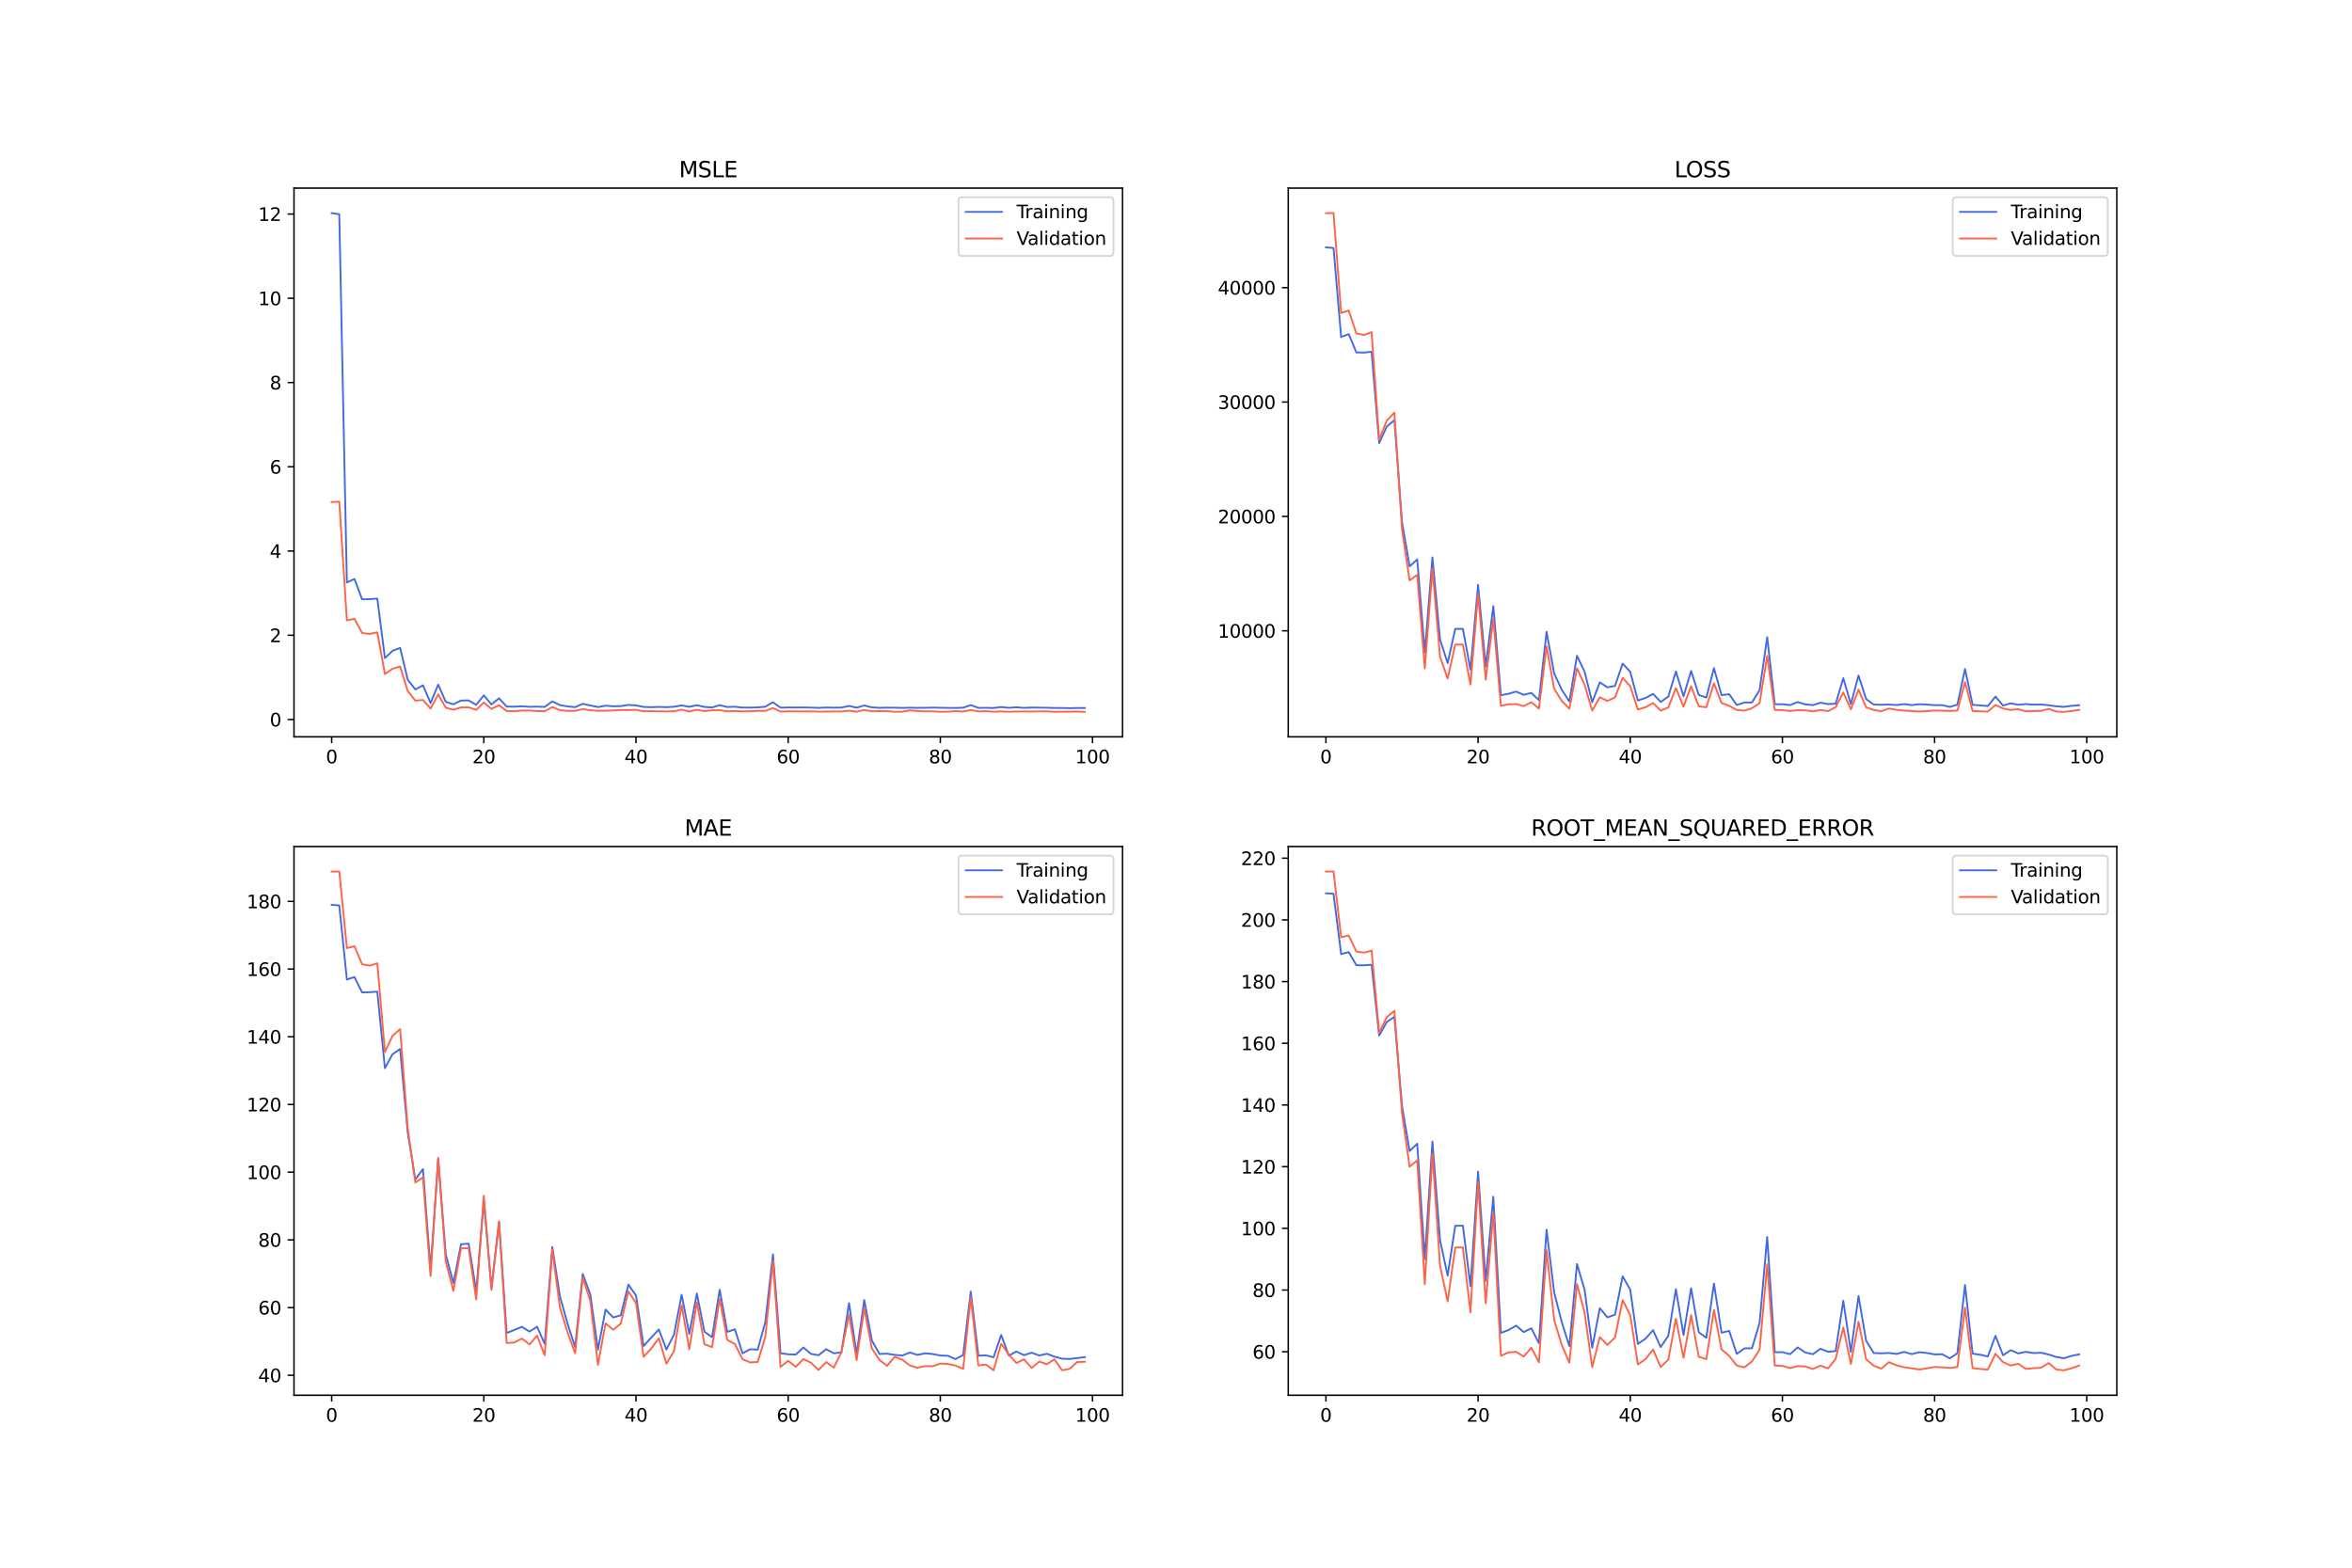 <?xml version="1.0" encoding="utf-8" standalone="no"?>
<!DOCTYPE svg PUBLIC "-//W3C//DTD SVG 1.1//EN"
  "http://www.w3.org/Graphics/SVG/1.1/DTD/svg11.dtd">
<svg xmlns:xlink="http://www.w3.org/1999/xlink" width="1296pt" height="864pt" viewBox="0 0 1296 864" xmlns="http://www.w3.org/2000/svg" version="1.1">
 <defs>
  <style type="text/css">*{stroke-linejoin: round; stroke-linecap: butt}</style>
 </defs>
 <g id="figure_1">
  <g id="patch_1">
   <path d="M 0 864 
L 1296 864 
L 1296 0 
L 0 0 
z
" style="fill: #ffffff"/>
  </g>
  <g id="axes_1">
   <g id="patch_2">
    <path d="M 162 406.08 
L 618.545 406.08 
L 618.545 103.68 
L 162 103.68 
z
" style="fill: #ffffff"/>
   </g>
   <g id="matplotlib.axis_1">
    <g id="xtick_1">
     <g id="line2d_1">
      <defs>
       <path id="ma2148881b1" d="M 0 0 
L 0 3.5 
" style="stroke: #000000; stroke-width: 0.8"/>
      </defs>
      <g>
       <use xlink:href="#ma2148881b1" x="182.752" y="406.08" style="stroke: #000000; stroke-width: 0.8"/>
      </g>
     </g>
     <g id="text_1">
      <!-- 0 -->
      <g transform="translate(179.571 420.678) scale(0.1 -0.1)">
       <defs>
        <path id="DejaVuSans-30" d="M 2034 4250 
Q 1547 4250 1301 3770 
Q 1056 3291 1056 2328 
Q 1056 1369 1301 889 
Q 1547 409 2034 409 
Q 2525 409 2770 889 
Q 3016 1369 3016 2328 
Q 3016 3291 2770 3770 
Q 2525 4250 2034 4250 
z
M 2034 4750 
Q 2819 4750 3233 4129 
Q 3647 3509 3647 2328 
Q 3647 1150 3233 529 
Q 2819 -91 2034 -91 
Q 1250 -91 836 529 
Q 422 1150 422 2328 
Q 422 3509 836 4129 
Q 1250 4750 2034 4750 
z
" transform="scale(0.016)"/>
       </defs>
       <use xlink:href="#DejaVuSans-30"/>
      </g>
     </g>
    </g>
    <g id="xtick_2">
     <g id="line2d_2">
      <g>
       <use xlink:href="#ma2148881b1" x="266.599" y="406.08" style="stroke: #000000; stroke-width: 0.8"/>
      </g>
     </g>
     <g id="text_2">
      <!-- 20 -->
      <g transform="translate(260.236 420.678) scale(0.1 -0.1)">
       <defs>
        <path id="DejaVuSans-32" d="M 1228 531 
L 3431 531 
L 3431 0 
L 469 0 
L 469 531 
Q 828 903 1448 1529 
Q 2069 2156 2228 2338 
Q 2531 2678 2651 2914 
Q 2772 3150 2772 3378 
Q 2772 3750 2511 3984 
Q 2250 4219 1831 4219 
Q 1534 4219 1204 4116 
Q 875 4013 500 3803 
L 500 4441 
Q 881 4594 1212 4672 
Q 1544 4750 1819 4750 
Q 2544 4750 2975 4387 
Q 3406 4025 3406 3419 
Q 3406 3131 3298 2873 
Q 3191 2616 2906 2266 
Q 2828 2175 2409 1742 
Q 1991 1309 1228 531 
z
" transform="scale(0.016)"/>
       </defs>
       <use xlink:href="#DejaVuSans-32"/>
       <use xlink:href="#DejaVuSans-30" x="63.623"/>
      </g>
     </g>
    </g>
    <g id="xtick_3">
     <g id="line2d_3">
      <g>
       <use xlink:href="#ma2148881b1" x="350.446" y="406.08" style="stroke: #000000; stroke-width: 0.8"/>
      </g>
     </g>
     <g id="text_3">
      <!-- 40 -->
      <g transform="translate(344.083 420.678) scale(0.1 -0.1)">
       <defs>
        <path id="DejaVuSans-34" d="M 2419 4116 
L 825 1625 
L 2419 1625 
L 2419 4116 
z
M 2253 4666 
L 3047 4666 
L 3047 1625 
L 3713 1625 
L 3713 1100 
L 3047 1100 
L 3047 0 
L 2419 0 
L 2419 1100 
L 313 1100 
L 313 1709 
L 2253 4666 
z
" transform="scale(0.016)"/>
       </defs>
       <use xlink:href="#DejaVuSans-34"/>
       <use xlink:href="#DejaVuSans-30" x="63.623"/>
      </g>
     </g>
    </g>
    <g id="xtick_4">
     <g id="line2d_4">
      <g>
       <use xlink:href="#ma2148881b1" x="434.292" y="406.08" style="stroke: #000000; stroke-width: 0.8"/>
      </g>
     </g>
     <g id="text_4">
      <!-- 60 -->
      <g transform="translate(427.93 420.678) scale(0.1 -0.1)">
       <defs>
        <path id="DejaVuSans-36" d="M 2113 2584 
Q 1688 2584 1439 2293 
Q 1191 2003 1191 1497 
Q 1191 994 1439 701 
Q 1688 409 2113 409 
Q 2538 409 2786 701 
Q 3034 994 3034 1497 
Q 3034 2003 2786 2293 
Q 2538 2584 2113 2584 
z
M 3366 4563 
L 3366 3988 
Q 3128 4100 2886 4159 
Q 2644 4219 2406 4219 
Q 1781 4219 1451 3797 
Q 1122 3375 1075 2522 
Q 1259 2794 1537 2939 
Q 1816 3084 2150 3084 
Q 2853 3084 3261 2657 
Q 3669 2231 3669 1497 
Q 3669 778 3244 343 
Q 2819 -91 2113 -91 
Q 1303 -91 875 529 
Q 447 1150 447 2328 
Q 447 3434 972 4092 
Q 1497 4750 2381 4750 
Q 2619 4750 2861 4703 
Q 3103 4656 3366 4563 
z
" transform="scale(0.016)"/>
       </defs>
       <use xlink:href="#DejaVuSans-36"/>
       <use xlink:href="#DejaVuSans-30" x="63.623"/>
      </g>
     </g>
    </g>
    <g id="xtick_5">
     <g id="line2d_5">
      <g>
       <use xlink:href="#ma2148881b1" x="518.139" y="406.08" style="stroke: #000000; stroke-width: 0.8"/>
      </g>
     </g>
     <g id="text_5">
      <!-- 80 -->
      <g transform="translate(511.776 420.678) scale(0.1 -0.1)">
       <defs>
        <path id="DejaVuSans-38" d="M 2034 2216 
Q 1584 2216 1326 1975 
Q 1069 1734 1069 1313 
Q 1069 891 1326 650 
Q 1584 409 2034 409 
Q 2484 409 2743 651 
Q 3003 894 3003 1313 
Q 3003 1734 2745 1975 
Q 2488 2216 2034 2216 
z
M 1403 2484 
Q 997 2584 770 2862 
Q 544 3141 544 3541 
Q 544 4100 942 4425 
Q 1341 4750 2034 4750 
Q 2731 4750 3128 4425 
Q 3525 4100 3525 3541 
Q 3525 3141 3298 2862 
Q 3072 2584 2669 2484 
Q 3125 2378 3379 2068 
Q 3634 1759 3634 1313 
Q 3634 634 3220 271 
Q 2806 -91 2034 -91 
Q 1263 -91 848 271 
Q 434 634 434 1313 
Q 434 1759 690 2068 
Q 947 2378 1403 2484 
z
M 1172 3481 
Q 1172 3119 1398 2916 
Q 1625 2713 2034 2713 
Q 2441 2713 2670 2916 
Q 2900 3119 2900 3481 
Q 2900 3844 2670 4047 
Q 2441 4250 2034 4250 
Q 1625 4250 1398 4047 
Q 1172 3844 1172 3481 
z
" transform="scale(0.016)"/>
       </defs>
       <use xlink:href="#DejaVuSans-38"/>
       <use xlink:href="#DejaVuSans-30" x="63.623"/>
      </g>
     </g>
    </g>
    <g id="xtick_6">
     <g id="line2d_6">
      <g>
       <use xlink:href="#ma2148881b1" x="601.986" y="406.08" style="stroke: #000000; stroke-width: 0.8"/>
      </g>
     </g>
     <g id="text_6">
      <!-- 100 -->
      <g transform="translate(592.442 420.678) scale(0.1 -0.1)">
       <defs>
        <path id="DejaVuSans-31" d="M 794 531 
L 1825 531 
L 1825 4091 
L 703 3866 
L 703 4441 
L 1819 4666 
L 2450 4666 
L 2450 531 
L 3481 531 
L 3481 0 
L 794 0 
L 794 531 
z
" transform="scale(0.016)"/>
       </defs>
       <use xlink:href="#DejaVuSans-31"/>
       <use xlink:href="#DejaVuSans-30" x="63.623"/>
       <use xlink:href="#DejaVuSans-30" x="127.246"/>
      </g>
     </g>
    </g>
   </g>
   <g id="matplotlib.axis_2">
    <g id="ytick_1">
     <g id="line2d_7">
      <defs>
       <path id="m6c5514e3b5" d="M 0 0 
L -3.5 0 
" style="stroke: #000000; stroke-width: 0.8"/>
      </defs>
      <g>
       <use xlink:href="#m6c5514e3b5" x="162" y="396.55" style="stroke: #000000; stroke-width: 0.8"/>
      </g>
     </g>
     <g id="text_7">
      <!-- 0 -->
      <g transform="translate(148.637 400.349) scale(0.1 -0.1)">
       <use xlink:href="#DejaVuSans-30"/>
      </g>
     </g>
    </g>
    <g id="ytick_2">
     <g id="line2d_8">
      <g>
       <use xlink:href="#m6c5514e3b5" x="162" y="350.118" style="stroke: #000000; stroke-width: 0.8"/>
      </g>
     </g>
     <g id="text_8">
      <!-- 2 -->
      <g transform="translate(148.637 353.917) scale(0.1 -0.1)">
       <use xlink:href="#DejaVuSans-32"/>
      </g>
     </g>
    </g>
    <g id="ytick_3">
     <g id="line2d_9">
      <g>
       <use xlink:href="#m6c5514e3b5" x="162" y="303.686" style="stroke: #000000; stroke-width: 0.8"/>
      </g>
     </g>
     <g id="text_9">
      <!-- 4 -->
      <g transform="translate(148.637 307.485) scale(0.1 -0.1)">
       <use xlink:href="#DejaVuSans-34"/>
      </g>
     </g>
    </g>
    <g id="ytick_4">
     <g id="line2d_10">
      <g>
       <use xlink:href="#m6c5514e3b5" x="162" y="257.254" style="stroke: #000000; stroke-width: 0.8"/>
      </g>
     </g>
     <g id="text_10">
      <!-- 6 -->
      <g transform="translate(148.637 261.054) scale(0.1 -0.1)">
       <use xlink:href="#DejaVuSans-36"/>
      </g>
     </g>
    </g>
    <g id="ytick_5">
     <g id="line2d_11">
      <g>
       <use xlink:href="#m6c5514e3b5" x="162" y="210.823" style="stroke: #000000; stroke-width: 0.8"/>
      </g>
     </g>
     <g id="text_11">
      <!-- 8 -->
      <g transform="translate(148.637 214.622) scale(0.1 -0.1)">
       <use xlink:href="#DejaVuSans-38"/>
      </g>
     </g>
    </g>
    <g id="ytick_6">
     <g id="line2d_12">
      <g>
       <use xlink:href="#m6c5514e3b5" x="162" y="164.391" style="stroke: #000000; stroke-width: 0.8"/>
      </g>
     </g>
     <g id="text_12">
      <!-- 10 -->
      <g transform="translate(142.275 168.19) scale(0.1 -0.1)">
       <use xlink:href="#DejaVuSans-31"/>
       <use xlink:href="#DejaVuSans-30" x="63.623"/>
      </g>
     </g>
    </g>
    <g id="ytick_7">
     <g id="line2d_13">
      <g>
       <use xlink:href="#m6c5514e3b5" x="162" y="117.959" style="stroke: #000000; stroke-width: 0.8"/>
      </g>
     </g>
     <g id="text_13">
      <!-- 12 -->
      <g transform="translate(142.275 121.758) scale(0.1 -0.1)">
       <use xlink:href="#DejaVuSans-31"/>
       <use xlink:href="#DejaVuSans-32" x="63.623"/>
      </g>
     </g>
    </g>
   </g>
   <g id="line2d_14">
    <path d="M 182.752 117.425 
L 186.944 118.07 
L 191.137 320.992 
L 195.329 319.095 
L 199.521 330.316 
L 203.714 330.195 
L 207.906 329.911 
L 212.098 362.69 
L 216.291 358.707 
L 220.483 357.054 
L 224.675 374.628 
L 228.868 379.979 
L 233.06 377.719 
L 237.252 387.473 
L 241.445 377.334 
L 245.637 386.826 
L 249.829 388.163 
L 254.022 386.085 
L 258.214 386.049 
L 262.406 388.446 
L 266.599 383.23 
L 270.791 388.242 
L 274.983 384.866 
L 279.176 389.395 
L 283.368 389.476 
L 287.56 389.25 
L 291.753 389.547 
L 295.945 389.449 
L 300.137 389.601 
L 304.33 386.561 
L 308.522 388.607 
L 312.714 389.325 
L 316.907 389.734 
L 321.099 387.922 
L 325.292 388.801 
L 329.484 389.68 
L 333.676 388.929 
L 337.869 389.254 
L 342.061 389.164 
L 346.253 388.505 
L 350.446 388.76 
L 354.638 389.629 
L 358.83 389.748 
L 363.023 389.606 
L 367.215 389.73 
L 371.407 389.515 
L 375.6 388.768 
L 379.792 389.563 
L 383.984 388.663 
L 388.177 389.592 
L 392.369 389.896 
L 396.561 388.621 
L 400.754 389.64 
L 404.946 389.499 
L 409.138 389.973 
L 413.331 389.979 
L 417.523 389.872 
L 421.715 389.473 
L 425.908 387.031 
L 430.1 390.007 
L 434.292 389.926 
L 438.485 389.944 
L 442.677 389.892 
L 446.869 389.991 
L 451.062 390.116 
L 455.254 389.929 
L 459.446 390.02 
L 463.639 389.959 
L 467.831 389.066 
L 472.023 390.028 
L 476.216 388.797 
L 480.408 389.845 
L 484.6 390.1 
L 488.793 390.009 
L 492.985 390.032 
L 497.177 390.149 
L 501.37 390.048 
L 505.562 390.127 
L 509.754 390.09 
L 513.947 389.986 
L 518.139 390.064 
L 522.331 390.149 
L 526.524 390.186 
L 530.716 390.027 
L 534.908 388.602 
L 539.101 390.131 
L 543.293 390.106 
L 547.485 390.198 
L 551.678 389.657 
L 555.87 390.119 
L 560.062 389.794 
L 564.255 390.138 
L 568.447 389.944 
L 572.639 390.004 
L 576.832 390.061 
L 581.024 390.18 
L 585.216 390.208 
L 589.409 390.293 
L 593.601 390.194 
L 597.793 390.196 
" clip-path="url(#pcc2c5cec9b)" style="fill: none; stroke: #4169e1; stroke-linecap: square"/>
   </g>
   <g id="line2d_15">
    <path d="M 182.752 276.679 
L 186.944 276.544 
L 191.137 341.926 
L 195.329 341.034 
L 199.521 348.882 
L 203.714 349.375 
L 207.906 348.494 
L 212.098 371.478 
L 216.291 368.61 
L 220.483 367.299 
L 224.675 380.878 
L 228.868 386.163 
L 233.06 385.766 
L 237.252 390.556 
L 241.445 382.685 
L 245.637 390.064 
L 249.829 391.163 
L 254.022 389.884 
L 258.214 389.859 
L 262.406 391.223 
L 266.599 387.15 
L 270.791 390.72 
L 274.983 388.633 
L 279.176 391.883 
L 283.368 392.003 
L 287.56 391.618 
L 291.753 391.59 
L 295.945 391.882 
L 300.137 391.994 
L 304.33 389.64 
L 308.522 391.423 
L 312.714 391.8 
L 316.907 391.774 
L 321.099 390.791 
L 325.292 391.43 
L 329.484 391.738 
L 333.676 391.691 
L 337.869 391.548 
L 342.061 391.305 
L 346.253 391.344 
L 350.446 391.196 
L 354.638 392.009 
L 358.83 391.932 
L 363.023 392.031 
L 367.215 392.059 
L 371.407 391.991 
L 375.6 391.113 
L 379.792 392.143 
L 383.984 391.165 
L 388.177 391.919 
L 392.369 391.458 
L 396.561 391.384 
L 400.754 392.023 
L 404.946 391.886 
L 409.138 392.056 
L 413.331 391.994 
L 417.523 391.757 
L 421.715 391.801 
L 425.908 390.222 
L 430.1 392.172 
L 434.292 392.026 
L 438.485 392.054 
L 442.677 392.078 
L 446.869 392.076 
L 451.062 392.189 
L 455.254 392.214 
L 459.446 392.082 
L 463.639 392.123 
L 467.831 391.678 
L 472.023 392.241 
L 476.216 391.287 
L 480.408 392.009 
L 484.6 391.921 
L 488.793 391.934 
L 492.985 392.256 
L 497.177 392.221 
L 501.37 391.517 
L 505.562 391.836 
L 509.754 392.041 
L 513.947 392.039 
L 518.139 392.285 
L 522.331 392.218 
L 526.524 391.903 
L 530.716 392.176 
L 534.908 391.321 
L 539.101 392.09 
L 543.293 391.918 
L 547.485 392.257 
L 551.678 392.075 
L 555.87 392.278 
L 560.062 392.138 
L 564.255 392.108 
L 568.447 392.161 
L 572.639 392.046 
L 576.832 392.057 
L 581.024 392.304 
L 585.216 392.196 
L 589.409 392.215 
L 593.601 392.139 
L 597.793 392.335 
" clip-path="url(#pcc2c5cec9b)" style="fill: none; stroke: #ff6347; stroke-linecap: square"/>
   </g>
   <g id="patch_3">
    <path d="M 162 406.08 
L 162 103.68 
" style="fill: none; stroke: #000000; stroke-width: 0.8; stroke-linejoin: miter; stroke-linecap: square"/>
   </g>
   <g id="patch_4">
    <path d="M 618.545 406.08 
L 618.545 103.68 
" style="fill: none; stroke: #000000; stroke-width: 0.8; stroke-linejoin: miter; stroke-linecap: square"/>
   </g>
   <g id="patch_5">
    <path d="M 162 406.08 
L 618.545 406.08 
" style="fill: none; stroke: #000000; stroke-width: 0.8; stroke-linejoin: miter; stroke-linecap: square"/>
   </g>
   <g id="patch_6">
    <path d="M 162 103.68 
L 618.545 103.68 
" style="fill: none; stroke: #000000; stroke-width: 0.8; stroke-linejoin: miter; stroke-linecap: square"/>
   </g>
   <g id="text_14">
    <!-- MSLE -->
    <g transform="translate(374.152 97.68) scale(0.12 -0.12)">
     <defs>
      <path id="DejaVuSans-4d" d="M 628 4666 
L 1569 4666 
L 2759 1491 
L 3956 4666 
L 4897 4666 
L 4897 0 
L 4281 0 
L 4281 4097 
L 3078 897 
L 2444 897 
L 1241 4097 
L 1241 0 
L 628 0 
L 628 4666 
z
" transform="scale(0.016)"/>
      <path id="DejaVuSans-53" d="M 3425 4513 
L 3425 3897 
Q 3066 4069 2747 4153 
Q 2428 4238 2131 4238 
Q 1616 4238 1336 4038 
Q 1056 3838 1056 3469 
Q 1056 3159 1242 3001 
Q 1428 2844 1947 2747 
L 2328 2669 
Q 3034 2534 3370 2195 
Q 3706 1856 3706 1288 
Q 3706 609 3251 259 
Q 2797 -91 1919 -91 
Q 1588 -91 1214 -16 
Q 841 59 441 206 
L 441 856 
Q 825 641 1194 531 
Q 1563 422 1919 422 
Q 2459 422 2753 634 
Q 3047 847 3047 1241 
Q 3047 1584 2836 1778 
Q 2625 1972 2144 2069 
L 1759 2144 
Q 1053 2284 737 2584 
Q 422 2884 422 3419 
Q 422 4038 858 4394 
Q 1294 4750 2059 4750 
Q 2388 4750 2728 4690 
Q 3069 4631 3425 4513 
z
" transform="scale(0.016)"/>
      <path id="DejaVuSans-4c" d="M 628 4666 
L 1259 4666 
L 1259 531 
L 3531 531 
L 3531 0 
L 628 0 
L 628 4666 
z
" transform="scale(0.016)"/>
      <path id="DejaVuSans-45" d="M 628 4666 
L 3578 4666 
L 3578 4134 
L 1259 4134 
L 1259 2753 
L 3481 2753 
L 3481 2222 
L 1259 2222 
L 1259 531 
L 3634 531 
L 3634 0 
L 628 0 
L 628 4666 
z
" transform="scale(0.016)"/>
     </defs>
     <use xlink:href="#DejaVuSans-4d"/>
     <use xlink:href="#DejaVuSans-53" x="86.279"/>
     <use xlink:href="#DejaVuSans-4c" x="149.756"/>
     <use xlink:href="#DejaVuSans-45" x="205.469"/>
    </g>
   </g>
   <g id="legend_1">
    <g id="patch_7">
     <path d="M 530.164 141.036 
L 611.545 141.036 
Q 613.545 141.036 613.545 139.036 
L 613.545 110.68 
Q 613.545 108.68 611.545 108.68 
L 530.164 108.68 
Q 528.164 108.68 528.164 110.68 
L 528.164 139.036 
Q 528.164 141.036 530.164 141.036 
z
" style="fill: #ffffff; opacity: 0.8; stroke: #cccccc; stroke-linejoin: miter"/>
    </g>
    <g id="line2d_16">
     <path d="M 532.164 116.778 
L 542.164 116.778 
L 552.164 116.778 
" style="fill: none; stroke: #4169e1; stroke-linecap: square"/>
    </g>
    <g id="text_15">
     <!-- Training -->
     <g transform="translate(560.164 120.278) scale(0.1 -0.1)">
      <defs>
       <path id="DejaVuSans-54" d="M -19 4666 
L 3928 4666 
L 3928 4134 
L 2272 4134 
L 2272 0 
L 1638 0 
L 1638 4134 
L -19 4134 
L -19 4666 
z
" transform="scale(0.016)"/>
       <path id="DejaVuSans-72" d="M 2631 2963 
Q 2534 3019 2420 3045 
Q 2306 3072 2169 3072 
Q 1681 3072 1420 2755 
Q 1159 2438 1159 1844 
L 1159 0 
L 581 0 
L 581 3500 
L 1159 3500 
L 1159 2956 
Q 1341 3275 1631 3429 
Q 1922 3584 2338 3584 
Q 2397 3584 2469 3576 
Q 2541 3569 2628 3553 
L 2631 2963 
z
" transform="scale(0.016)"/>
       <path id="DejaVuSans-61" d="M 2194 1759 
Q 1497 1759 1228 1600 
Q 959 1441 959 1056 
Q 959 750 1161 570 
Q 1363 391 1709 391 
Q 2188 391 2477 730 
Q 2766 1069 2766 1631 
L 2766 1759 
L 2194 1759 
z
M 3341 1997 
L 3341 0 
L 2766 0 
L 2766 531 
Q 2569 213 2275 61 
Q 1981 -91 1556 -91 
Q 1019 -91 701 211 
Q 384 513 384 1019 
Q 384 1609 779 1909 
Q 1175 2209 1959 2209 
L 2766 2209 
L 2766 2266 
Q 2766 2663 2505 2880 
Q 2244 3097 1772 3097 
Q 1472 3097 1187 3025 
Q 903 2953 641 2809 
L 641 3341 
Q 956 3463 1253 3523 
Q 1550 3584 1831 3584 
Q 2591 3584 2966 3190 
Q 3341 2797 3341 1997 
z
" transform="scale(0.016)"/>
       <path id="DejaVuSans-69" d="M 603 3500 
L 1178 3500 
L 1178 0 
L 603 0 
L 603 3500 
z
M 603 4863 
L 1178 4863 
L 1178 4134 
L 603 4134 
L 603 4863 
z
" transform="scale(0.016)"/>
       <path id="DejaVuSans-6e" d="M 3513 2113 
L 3513 0 
L 2938 0 
L 2938 2094 
Q 2938 2591 2744 2837 
Q 2550 3084 2163 3084 
Q 1697 3084 1428 2787 
Q 1159 2491 1159 1978 
L 1159 0 
L 581 0 
L 581 3500 
L 1159 3500 
L 1159 2956 
Q 1366 3272 1645 3428 
Q 1925 3584 2291 3584 
Q 2894 3584 3203 3211 
Q 3513 2838 3513 2113 
z
" transform="scale(0.016)"/>
       <path id="DejaVuSans-67" d="M 2906 1791 
Q 2906 2416 2648 2759 
Q 2391 3103 1925 3103 
Q 1463 3103 1205 2759 
Q 947 2416 947 1791 
Q 947 1169 1205 825 
Q 1463 481 1925 481 
Q 2391 481 2648 825 
Q 2906 1169 2906 1791 
z
M 3481 434 
Q 3481 -459 3084 -895 
Q 2688 -1331 1869 -1331 
Q 1566 -1331 1297 -1286 
Q 1028 -1241 775 -1147 
L 775 -588 
Q 1028 -725 1275 -790 
Q 1522 -856 1778 -856 
Q 2344 -856 2625 -561 
Q 2906 -266 2906 331 
L 2906 616 
Q 2728 306 2450 153 
Q 2172 0 1784 0 
Q 1141 0 747 490 
Q 353 981 353 1791 
Q 353 2603 747 3093 
Q 1141 3584 1784 3584 
Q 2172 3584 2450 3431 
Q 2728 3278 2906 2969 
L 2906 3500 
L 3481 3500 
L 3481 434 
z
" transform="scale(0.016)"/>
      </defs>
      <use xlink:href="#DejaVuSans-54"/>
      <use xlink:href="#DejaVuSans-72" x="46.334"/>
      <use xlink:href="#DejaVuSans-61" x="87.447"/>
      <use xlink:href="#DejaVuSans-69" x="148.727"/>
      <use xlink:href="#DejaVuSans-6e" x="176.51"/>
      <use xlink:href="#DejaVuSans-69" x="239.889"/>
      <use xlink:href="#DejaVuSans-6e" x="267.672"/>
      <use xlink:href="#DejaVuSans-67" x="331.051"/>
     </g>
    </g>
    <g id="line2d_17">
     <path d="M 532.164 131.457 
L 542.164 131.457 
L 552.164 131.457 
" style="fill: none; stroke: #ff6347; stroke-linecap: square"/>
    </g>
    <g id="text_16">
     <!-- Validation -->
     <g transform="translate(560.164 134.957) scale(0.1 -0.1)">
      <defs>
       <path id="DejaVuSans-56" d="M 1831 0 
L 50 4666 
L 709 4666 
L 2188 738 
L 3669 4666 
L 4325 4666 
L 2547 0 
L 1831 0 
z
" transform="scale(0.016)"/>
       <path id="DejaVuSans-6c" d="M 603 4863 
L 1178 4863 
L 1178 0 
L 603 0 
L 603 4863 
z
" transform="scale(0.016)"/>
       <path id="DejaVuSans-64" d="M 2906 2969 
L 2906 4863 
L 3481 4863 
L 3481 0 
L 2906 0 
L 2906 525 
Q 2725 213 2448 61 
Q 2172 -91 1784 -91 
Q 1150 -91 751 415 
Q 353 922 353 1747 
Q 353 2572 751 3078 
Q 1150 3584 1784 3584 
Q 2172 3584 2448 3432 
Q 2725 3281 2906 2969 
z
M 947 1747 
Q 947 1113 1208 752 
Q 1469 391 1925 391 
Q 2381 391 2643 752 
Q 2906 1113 2906 1747 
Q 2906 2381 2643 2742 
Q 2381 3103 1925 3103 
Q 1469 3103 1208 2742 
Q 947 2381 947 1747 
z
" transform="scale(0.016)"/>
       <path id="DejaVuSans-74" d="M 1172 4494 
L 1172 3500 
L 2356 3500 
L 2356 3053 
L 1172 3053 
L 1172 1153 
Q 1172 725 1289 603 
Q 1406 481 1766 481 
L 2356 481 
L 2356 0 
L 1766 0 
Q 1100 0 847 248 
Q 594 497 594 1153 
L 594 3053 
L 172 3053 
L 172 3500 
L 594 3500 
L 594 4494 
L 1172 4494 
z
" transform="scale(0.016)"/>
       <path id="DejaVuSans-6f" d="M 1959 3097 
Q 1497 3097 1228 2736 
Q 959 2375 959 1747 
Q 959 1119 1226 758 
Q 1494 397 1959 397 
Q 2419 397 2687 759 
Q 2956 1122 2956 1747 
Q 2956 2369 2687 2733 
Q 2419 3097 1959 3097 
z
M 1959 3584 
Q 2709 3584 3137 3096 
Q 3566 2609 3566 1747 
Q 3566 888 3137 398 
Q 2709 -91 1959 -91 
Q 1206 -91 779 398 
Q 353 888 353 1747 
Q 353 2609 779 3096 
Q 1206 3584 1959 3584 
z
" transform="scale(0.016)"/>
      </defs>
      <use xlink:href="#DejaVuSans-56"/>
      <use xlink:href="#DejaVuSans-61" x="60.658"/>
      <use xlink:href="#DejaVuSans-6c" x="121.938"/>
      <use xlink:href="#DejaVuSans-69" x="149.721"/>
      <use xlink:href="#DejaVuSans-64" x="177.504"/>
      <use xlink:href="#DejaVuSans-61" x="240.98"/>
      <use xlink:href="#DejaVuSans-74" x="302.26"/>
      <use xlink:href="#DejaVuSans-69" x="341.469"/>
      <use xlink:href="#DejaVuSans-6f" x="369.252"/>
      <use xlink:href="#DejaVuSans-6e" x="430.434"/>
     </g>
    </g>
   </g>
  </g>
  <g id="axes_2">
   <g id="patch_8">
    <path d="M 709.855 406.08 
L 1166.4 406.08 
L 1166.4 103.68 
L 709.855 103.68 
z
" style="fill: #ffffff"/>
   </g>
   <g id="matplotlib.axis_3">
    <g id="xtick_7">
     <g id="line2d_18">
      <g>
       <use xlink:href="#ma2148881b1" x="730.607" y="406.08" style="stroke: #000000; stroke-width: 0.8"/>
      </g>
     </g>
     <g id="text_17">
      <!-- 0 -->
      <g transform="translate(727.425 420.678) scale(0.1 -0.1)">
       <use xlink:href="#DejaVuSans-30"/>
      </g>
     </g>
    </g>
    <g id="xtick_8">
     <g id="line2d_19">
      <g>
       <use xlink:href="#ma2148881b1" x="814.453" y="406.08" style="stroke: #000000; stroke-width: 0.8"/>
      </g>
     </g>
     <g id="text_18">
      <!-- 20 -->
      <g transform="translate(808.091 420.678) scale(0.1 -0.1)">
       <use xlink:href="#DejaVuSans-32"/>
       <use xlink:href="#DejaVuSans-30" x="63.623"/>
      </g>
     </g>
    </g>
    <g id="xtick_9">
     <g id="line2d_20">
      <g>
       <use xlink:href="#ma2148881b1" x="898.3" y="406.08" style="stroke: #000000; stroke-width: 0.8"/>
      </g>
     </g>
     <g id="text_19">
      <!-- 40 -->
      <g transform="translate(891.938 420.678) scale(0.1 -0.1)">
       <use xlink:href="#DejaVuSans-34"/>
       <use xlink:href="#DejaVuSans-30" x="63.623"/>
      </g>
     </g>
    </g>
    <g id="xtick_10">
     <g id="line2d_21">
      <g>
       <use xlink:href="#ma2148881b1" x="982.147" y="406.08" style="stroke: #000000; stroke-width: 0.8"/>
      </g>
     </g>
     <g id="text_20">
      <!-- 60 -->
      <g transform="translate(975.784 420.678) scale(0.1 -0.1)">
       <use xlink:href="#DejaVuSans-36"/>
       <use xlink:href="#DejaVuSans-30" x="63.623"/>
      </g>
     </g>
    </g>
    <g id="xtick_11">
     <g id="line2d_22">
      <g>
       <use xlink:href="#ma2148881b1" x="1065.994" y="406.08" style="stroke: #000000; stroke-width: 0.8"/>
      </g>
     </g>
     <g id="text_21">
      <!-- 80 -->
      <g transform="translate(1059.631 420.678) scale(0.1 -0.1)">
       <use xlink:href="#DejaVuSans-38"/>
       <use xlink:href="#DejaVuSans-30" x="63.623"/>
      </g>
     </g>
    </g>
    <g id="xtick_12">
     <g id="line2d_23">
      <g>
       <use xlink:href="#ma2148881b1" x="1149.84" y="406.08" style="stroke: #000000; stroke-width: 0.8"/>
      </g>
     </g>
     <g id="text_22">
      <!-- 100 -->
      <g transform="translate(1140.297 420.678) scale(0.1 -0.1)">
       <use xlink:href="#DejaVuSans-31"/>
       <use xlink:href="#DejaVuSans-30" x="63.623"/>
       <use xlink:href="#DejaVuSans-30" x="127.246"/>
      </g>
     </g>
    </g>
   </g>
   <g id="matplotlib.axis_4">
    <g id="ytick_8">
     <g id="line2d_24">
      <g>
       <use xlink:href="#m6c5514e3b5" x="709.855" y="347.669" style="stroke: #000000; stroke-width: 0.8"/>
      </g>
     </g>
     <g id="text_23">
      <!-- 10000 -->
      <g transform="translate(671.042 351.468) scale(0.1 -0.1)">
       <use xlink:href="#DejaVuSans-31"/>
       <use xlink:href="#DejaVuSans-30" x="63.623"/>
       <use xlink:href="#DejaVuSans-30" x="127.246"/>
       <use xlink:href="#DejaVuSans-30" x="190.869"/>
       <use xlink:href="#DejaVuSans-30" x="254.492"/>
      </g>
     </g>
    </g>
    <g id="ytick_9">
     <g id="line2d_25">
      <g>
       <use xlink:href="#m6c5514e3b5" x="709.855" y="284.625" style="stroke: #000000; stroke-width: 0.8"/>
      </g>
     </g>
     <g id="text_24">
      <!-- 20000 -->
      <g transform="translate(671.042 288.424) scale(0.1 -0.1)">
       <use xlink:href="#DejaVuSans-32"/>
       <use xlink:href="#DejaVuSans-30" x="63.623"/>
       <use xlink:href="#DejaVuSans-30" x="127.246"/>
       <use xlink:href="#DejaVuSans-30" x="190.869"/>
       <use xlink:href="#DejaVuSans-30" x="254.492"/>
      </g>
     </g>
    </g>
    <g id="ytick_10">
     <g id="line2d_26">
      <g>
       <use xlink:href="#m6c5514e3b5" x="709.855" y="221.582" style="stroke: #000000; stroke-width: 0.8"/>
      </g>
     </g>
     <g id="text_25">
      <!-- 30000 -->
      <g transform="translate(671.042 225.381) scale(0.1 -0.1)">
       <defs>
        <path id="DejaVuSans-33" d="M 2597 2516 
Q 3050 2419 3304 2112 
Q 3559 1806 3559 1356 
Q 3559 666 3084 287 
Q 2609 -91 1734 -91 
Q 1441 -91 1130 -33 
Q 819 25 488 141 
L 488 750 
Q 750 597 1062 519 
Q 1375 441 1716 441 
Q 2309 441 2620 675 
Q 2931 909 2931 1356 
Q 2931 1769 2642 2001 
Q 2353 2234 1838 2234 
L 1294 2234 
L 1294 2753 
L 1863 2753 
Q 2328 2753 2575 2939 
Q 2822 3125 2822 3475 
Q 2822 3834 2567 4026 
Q 2313 4219 1838 4219 
Q 1578 4219 1281 4162 
Q 984 4106 628 3988 
L 628 4550 
Q 988 4650 1302 4700 
Q 1616 4750 1894 4750 
Q 2613 4750 3031 4423 
Q 3450 4097 3450 3541 
Q 3450 3153 3228 2886 
Q 3006 2619 2597 2516 
z
" transform="scale(0.016)"/>
       </defs>
       <use xlink:href="#DejaVuSans-33"/>
       <use xlink:href="#DejaVuSans-30" x="63.623"/>
       <use xlink:href="#DejaVuSans-30" x="127.246"/>
       <use xlink:href="#DejaVuSans-30" x="190.869"/>
       <use xlink:href="#DejaVuSans-30" x="254.492"/>
      </g>
     </g>
    </g>
    <g id="ytick_11">
     <g id="line2d_27">
      <g>
       <use xlink:href="#m6c5514e3b5" x="709.855" y="158.539" style="stroke: #000000; stroke-width: 0.8"/>
      </g>
     </g>
     <g id="text_26">
      <!-- 40000 -->
      <g transform="translate(671.042 162.338) scale(0.1 -0.1)">
       <use xlink:href="#DejaVuSans-34"/>
       <use xlink:href="#DejaVuSans-30" x="63.623"/>
       <use xlink:href="#DejaVuSans-30" x="127.246"/>
       <use xlink:href="#DejaVuSans-30" x="190.869"/>
       <use xlink:href="#DejaVuSans-30" x="254.492"/>
      </g>
     </g>
    </g>
   </g>
   <g id="line2d_28">
    <path d="M 730.607 136.309 
L 734.799 136.707 
L 738.991 185.716 
L 743.184 184.152 
L 747.376 194.229 
L 751.568 194.304 
L 755.761 193.857 
L 759.953 244.187 
L 764.145 235.09 
L 768.338 231.52 
L 772.53 287.652 
L 776.722 312.13 
L 780.915 308.324 
L 785.107 359.646 
L 789.299 307.195 
L 793.492 352.423 
L 797.684 365.482 
L 801.876 346.602 
L 806.069 346.575 
L 810.261 369.116 
L 814.453 322.338 
L 818.646 367.325 
L 822.838 334.066 
L 827.03 383.162 
L 831.223 382.376 
L 835.415 381.149 
L 839.607 382.938 
L 843.8 381.892 
L 847.992 385.874 
L 852.184 348.223 
L 856.377 371.128 
L 860.569 380.193 
L 864.761 386.608 
L 868.954 361.393 
L 873.146 370.241 
L 877.338 387.021 
L 881.531 376.075 
L 885.723 378.799 
L 889.915 378.02 
L 894.108 365.734 
L 898.3 370.252 
L 902.492 386.053 
L 906.685 384.706 
L 910.877 382.42 
L 915.069 386.855 
L 919.262 383.948 
L 923.454 370.091 
L 927.646 383.726 
L 931.839 369.774 
L 936.031 382.972 
L 940.223 384.464 
L 944.416 368.22 
L 948.608 383.117 
L 952.8 382.601 
L 956.993 388.535 
L 961.185 387.174 
L 965.377 387.148 
L 969.57 380.402 
L 973.762 351.13 
L 977.954 388.136 
L 982.147 388.112 
L 986.339 388.606 
L 990.531 386.936 
L 994.724 388.179 
L 998.916 388.615 
L 1003.108 387.271 
L 1007.301 388.025 
L 1011.493 387.839 
L 1015.686 373.778 
L 1019.878 388.052 
L 1024.07 372.286 
L 1028.263 385.233 
L 1032.455 388.317 
L 1036.647 388.402 
L 1040.84 388.311 
L 1045.032 388.553 
L 1049.224 388.055 
L 1053.417 388.597 
L 1057.609 388.112 
L 1061.801 388.319 
L 1065.994 388.659 
L 1070.186 388.612 
L 1074.378 389.62 
L 1078.571 388.358 
L 1082.763 368.686 
L 1086.955 388.474 
L 1091.148 388.741 
L 1095.34 389.149 
L 1099.532 383.933 
L 1103.725 388.866 
L 1107.917 387.618 
L 1112.109 388.424 
L 1116.302 388.035 
L 1120.494 388.337 
L 1124.686 388.257 
L 1128.879 388.682 
L 1133.071 389.283 
L 1137.263 389.577 
L 1141.456 389.017 
L 1145.648 388.652 
" clip-path="url(#p57749a11c4)" style="fill: none; stroke: #4169e1; stroke-linecap: square"/>
   </g>
   <g id="line2d_29">
    <path d="M 730.607 117.481 
L 734.799 117.425 
L 738.991 172.462 
L 743.184 171.151 
L 747.376 183.733 
L 751.568 184.613 
L 755.761 183.052 
L 759.953 242.32 
L 764.145 231.796 
L 768.338 227.427 
L 772.53 291.734 
L 776.722 319.911 
L 780.915 316.834 
L 785.107 368.417 
L 789.299 313.391 
L 793.492 361.939 
L 797.684 373.973 
L 801.876 355.243 
L 806.069 355.226 
L 810.261 377.294 
L 814.453 327.434 
L 818.646 374.583 
L 822.838 341.134 
L 827.03 389.006 
L 831.223 388.162 
L 835.415 388.031 
L 839.607 389.168 
L 843.8 387.007 
L 847.992 390.524 
L 852.184 356.258 
L 856.377 379.549 
L 860.569 386.325 
L 864.761 390.621 
L 868.954 368.365 
L 873.146 377.387 
L 877.338 391.626 
L 881.531 384.292 
L 885.723 386.301 
L 889.915 384.365 
L 894.108 373.579 
L 898.3 378.19 
L 902.492 391.017 
L 906.685 389.788 
L 910.877 387.468 
L 915.069 391.611 
L 919.262 389.914 
L 923.454 379.217 
L 927.646 389.476 
L 931.839 378.136 
L 936.031 389.245 
L 940.223 389.791 
L 944.416 376.585 
L 948.608 387.442 
L 952.8 389.015 
L 956.993 391.268 
L 961.185 391.667 
L 965.377 390.334 
L 969.57 387.487 
L 973.762 361.491 
L 977.954 391.276 
L 982.147 391.346 
L 986.339 391.841 
L 990.531 391.398 
L 994.724 391.475 
L 998.916 392.046 
L 1003.108 391.294 
L 1007.301 391.918 
L 1011.493 389.728 
L 1015.686 381.642 
L 1019.878 390.936 
L 1024.07 380.066 
L 1028.263 389.813 
L 1032.455 391.311 
L 1036.647 391.966 
L 1040.84 390.488 
L 1045.032 391.223 
L 1049.224 391.645 
L 1053.417 391.897 
L 1057.609 392.159 
L 1061.801 391.898 
L 1065.994 391.593 
L 1070.186 391.668 
L 1074.378 391.81 
L 1078.571 391.596 
L 1082.763 375.935 
L 1086.955 391.856 
L 1091.148 392.038 
L 1095.34 392.182 
L 1099.532 388.508 
L 1103.725 390.484 
L 1107.917 391.269 
L 1112.109 390.867 
L 1116.302 392.024 
L 1120.494 391.867 
L 1124.686 391.762 
L 1128.879 390.689 
L 1133.071 392.166 
L 1137.263 392.335 
L 1141.456 391.877 
L 1145.648 391.268 
" clip-path="url(#p57749a11c4)" style="fill: none; stroke: #ff6347; stroke-linecap: square"/>
   </g>
   <g id="patch_9">
    <path d="M 709.855 406.08 
L 709.855 103.68 
" style="fill: none; stroke: #000000; stroke-width: 0.8; stroke-linejoin: miter; stroke-linecap: square"/>
   </g>
   <g id="patch_10">
    <path d="M 1166.4 406.08 
L 1166.4 103.68 
" style="fill: none; stroke: #000000; stroke-width: 0.8; stroke-linejoin: miter; stroke-linecap: square"/>
   </g>
   <g id="patch_11">
    <path d="M 709.855 406.08 
L 1166.4 406.08 
" style="fill: none; stroke: #000000; stroke-width: 0.8; stroke-linejoin: miter; stroke-linecap: square"/>
   </g>
   <g id="patch_12">
    <path d="M 709.855 103.68 
L 1166.4 103.68 
" style="fill: none; stroke: #000000; stroke-width: 0.8; stroke-linejoin: miter; stroke-linecap: square"/>
   </g>
   <g id="text_27">
    <!-- LOSS -->
    <g transform="translate(922.66 97.68) scale(0.12 -0.12)">
     <defs>
      <path id="DejaVuSans-4f" d="M 2522 4238 
Q 1834 4238 1429 3725 
Q 1025 3213 1025 2328 
Q 1025 1447 1429 934 
Q 1834 422 2522 422 
Q 3209 422 3611 934 
Q 4013 1447 4013 2328 
Q 4013 3213 3611 3725 
Q 3209 4238 2522 4238 
z
M 2522 4750 
Q 3503 4750 4090 4092 
Q 4678 3434 4678 2328 
Q 4678 1225 4090 567 
Q 3503 -91 2522 -91 
Q 1538 -91 948 565 
Q 359 1222 359 2328 
Q 359 3434 948 4092 
Q 1538 4750 2522 4750 
z
" transform="scale(0.016)"/>
     </defs>
     <use xlink:href="#DejaVuSans-4c"/>
     <use xlink:href="#DejaVuSans-4f" x="52.088"/>
     <use xlink:href="#DejaVuSans-53" x="130.799"/>
     <use xlink:href="#DejaVuSans-53" x="194.275"/>
    </g>
   </g>
   <g id="legend_2">
    <g id="patch_13">
     <path d="M 1078.019 141.036 
L 1159.4 141.036 
Q 1161.4 141.036 1161.4 139.036 
L 1161.4 110.68 
Q 1161.4 108.68 1159.4 108.68 
L 1078.019 108.68 
Q 1076.019 108.68 1076.019 110.68 
L 1076.019 139.036 
Q 1076.019 141.036 1078.019 141.036 
z
" style="fill: #ffffff; opacity: 0.8; stroke: #cccccc; stroke-linejoin: miter"/>
    </g>
    <g id="line2d_30">
     <path d="M 1080.019 116.778 
L 1090.019 116.778 
L 1100.019 116.778 
" style="fill: none; stroke: #4169e1; stroke-linecap: square"/>
    </g>
    <g id="text_28">
     <!-- Training -->
     <g transform="translate(1108.019 120.278) scale(0.1 -0.1)">
      <use xlink:href="#DejaVuSans-54"/>
      <use xlink:href="#DejaVuSans-72" x="46.334"/>
      <use xlink:href="#DejaVuSans-61" x="87.447"/>
      <use xlink:href="#DejaVuSans-69" x="148.727"/>
      <use xlink:href="#DejaVuSans-6e" x="176.51"/>
      <use xlink:href="#DejaVuSans-69" x="239.889"/>
      <use xlink:href="#DejaVuSans-6e" x="267.672"/>
      <use xlink:href="#DejaVuSans-67" x="331.051"/>
     </g>
    </g>
    <g id="line2d_31">
     <path d="M 1080.019 131.457 
L 1090.019 131.457 
L 1100.019 131.457 
" style="fill: none; stroke: #ff6347; stroke-linecap: square"/>
    </g>
    <g id="text_29">
     <!-- Validation -->
     <g transform="translate(1108.019 134.957) scale(0.1 -0.1)">
      <use xlink:href="#DejaVuSans-56"/>
      <use xlink:href="#DejaVuSans-61" x="60.658"/>
      <use xlink:href="#DejaVuSans-6c" x="121.938"/>
      <use xlink:href="#DejaVuSans-69" x="149.721"/>
      <use xlink:href="#DejaVuSans-64" x="177.504"/>
      <use xlink:href="#DejaVuSans-61" x="240.98"/>
      <use xlink:href="#DejaVuSans-74" x="302.26"/>
      <use xlink:href="#DejaVuSans-69" x="341.469"/>
      <use xlink:href="#DejaVuSans-6f" x="369.252"/>
      <use xlink:href="#DejaVuSans-6e" x="430.434"/>
     </g>
    </g>
   </g>
  </g>
  <g id="axes_3">
   <g id="patch_14">
    <path d="M 162 768.96 
L 618.545 768.96 
L 618.545 466.56 
L 162 466.56 
z
" style="fill: #ffffff"/>
   </g>
   <g id="matplotlib.axis_5">
    <g id="xtick_13">
     <g id="line2d_32">
      <g>
       <use xlink:href="#ma2148881b1" x="182.752" y="768.96" style="stroke: #000000; stroke-width: 0.8"/>
      </g>
     </g>
     <g id="text_30">
      <!-- 0 -->
      <g transform="translate(179.571 783.558) scale(0.1 -0.1)">
       <use xlink:href="#DejaVuSans-30"/>
      </g>
     </g>
    </g>
    <g id="xtick_14">
     <g id="line2d_33">
      <g>
       <use xlink:href="#ma2148881b1" x="266.599" y="768.96" style="stroke: #000000; stroke-width: 0.8"/>
      </g>
     </g>
     <g id="text_31">
      <!-- 20 -->
      <g transform="translate(260.236 783.558) scale(0.1 -0.1)">
       <use xlink:href="#DejaVuSans-32"/>
       <use xlink:href="#DejaVuSans-30" x="63.623"/>
      </g>
     </g>
    </g>
    <g id="xtick_15">
     <g id="line2d_34">
      <g>
       <use xlink:href="#ma2148881b1" x="350.446" y="768.96" style="stroke: #000000; stroke-width: 0.8"/>
      </g>
     </g>
     <g id="text_32">
      <!-- 40 -->
      <g transform="translate(344.083 783.558) scale(0.1 -0.1)">
       <use xlink:href="#DejaVuSans-34"/>
       <use xlink:href="#DejaVuSans-30" x="63.623"/>
      </g>
     </g>
    </g>
    <g id="xtick_16">
     <g id="line2d_35">
      <g>
       <use xlink:href="#ma2148881b1" x="434.292" y="768.96" style="stroke: #000000; stroke-width: 0.8"/>
      </g>
     </g>
     <g id="text_33">
      <!-- 60 -->
      <g transform="translate(427.93 783.558) scale(0.1 -0.1)">
       <use xlink:href="#DejaVuSans-36"/>
       <use xlink:href="#DejaVuSans-30" x="63.623"/>
      </g>
     </g>
    </g>
    <g id="xtick_17">
     <g id="line2d_36">
      <g>
       <use xlink:href="#ma2148881b1" x="518.139" y="768.96" style="stroke: #000000; stroke-width: 0.8"/>
      </g>
     </g>
     <g id="text_34">
      <!-- 80 -->
      <g transform="translate(511.776 783.558) scale(0.1 -0.1)">
       <use xlink:href="#DejaVuSans-38"/>
       <use xlink:href="#DejaVuSans-30" x="63.623"/>
      </g>
     </g>
    </g>
    <g id="xtick_18">
     <g id="line2d_37">
      <g>
       <use xlink:href="#ma2148881b1" x="601.986" y="768.96" style="stroke: #000000; stroke-width: 0.8"/>
      </g>
     </g>
     <g id="text_35">
      <!-- 100 -->
      <g transform="translate(592.442 783.558) scale(0.1 -0.1)">
       <use xlink:href="#DejaVuSans-31"/>
       <use xlink:href="#DejaVuSans-30" x="63.623"/>
       <use xlink:href="#DejaVuSans-30" x="127.246"/>
      </g>
     </g>
    </g>
   </g>
   <g id="matplotlib.axis_6">
    <g id="ytick_12">
     <g id="line2d_38">
      <g>
       <use xlink:href="#m6c5514e3b5" x="162" y="757.965" style="stroke: #000000; stroke-width: 0.8"/>
      </g>
     </g>
     <g id="text_36">
      <!-- 40 -->
      <g transform="translate(142.275 761.764) scale(0.1 -0.1)">
       <use xlink:href="#DejaVuSans-34"/>
       <use xlink:href="#DejaVuSans-30" x="63.623"/>
      </g>
     </g>
    </g>
    <g id="ytick_13">
     <g id="line2d_39">
      <g>
       <use xlink:href="#m6c5514e3b5" x="162" y="720.651" style="stroke: #000000; stroke-width: 0.8"/>
      </g>
     </g>
     <g id="text_37">
      <!-- 60 -->
      <g transform="translate(142.275 724.45) scale(0.1 -0.1)">
       <use xlink:href="#DejaVuSans-36"/>
       <use xlink:href="#DejaVuSans-30" x="63.623"/>
      </g>
     </g>
    </g>
    <g id="ytick_14">
     <g id="line2d_40">
      <g>
       <use xlink:href="#m6c5514e3b5" x="162" y="683.337" style="stroke: #000000; stroke-width: 0.8"/>
      </g>
     </g>
     <g id="text_38">
      <!-- 80 -->
      <g transform="translate(142.275 687.136) scale(0.1 -0.1)">
       <use xlink:href="#DejaVuSans-38"/>
       <use xlink:href="#DejaVuSans-30" x="63.623"/>
      </g>
     </g>
    </g>
    <g id="ytick_15">
     <g id="line2d_41">
      <g>
       <use xlink:href="#m6c5514e3b5" x="162" y="646.023" style="stroke: #000000; stroke-width: 0.8"/>
      </g>
     </g>
     <g id="text_39">
      <!-- 100 -->
      <g transform="translate(135.912 649.823) scale(0.1 -0.1)">
       <use xlink:href="#DejaVuSans-31"/>
       <use xlink:href="#DejaVuSans-30" x="63.623"/>
       <use xlink:href="#DejaVuSans-30" x="127.246"/>
      </g>
     </g>
    </g>
    <g id="ytick_16">
     <g id="line2d_42">
      <g>
       <use xlink:href="#m6c5514e3b5" x="162" y="608.71" style="stroke: #000000; stroke-width: 0.8"/>
      </g>
     </g>
     <g id="text_40">
      <!-- 120 -->
      <g transform="translate(135.912 612.509) scale(0.1 -0.1)">
       <use xlink:href="#DejaVuSans-31"/>
       <use xlink:href="#DejaVuSans-32" x="63.623"/>
       <use xlink:href="#DejaVuSans-30" x="127.246"/>
      </g>
     </g>
    </g>
    <g id="ytick_17">
     <g id="line2d_43">
      <g>
       <use xlink:href="#m6c5514e3b5" x="162" y="571.396" style="stroke: #000000; stroke-width: 0.8"/>
      </g>
     </g>
     <g id="text_41">
      <!-- 140 -->
      <g transform="translate(135.912 575.195) scale(0.1 -0.1)">
       <use xlink:href="#DejaVuSans-31"/>
       <use xlink:href="#DejaVuSans-34" x="63.623"/>
       <use xlink:href="#DejaVuSans-30" x="127.246"/>
      </g>
     </g>
    </g>
    <g id="ytick_18">
     <g id="line2d_44">
      <g>
       <use xlink:href="#m6c5514e3b5" x="162" y="534.082" style="stroke: #000000; stroke-width: 0.8"/>
      </g>
     </g>
     <g id="text_42">
      <!-- 160 -->
      <g transform="translate(135.912 537.881) scale(0.1 -0.1)">
       <use xlink:href="#DejaVuSans-31"/>
       <use xlink:href="#DejaVuSans-36" x="63.623"/>
       <use xlink:href="#DejaVuSans-30" x="127.246"/>
      </g>
     </g>
    </g>
    <g id="ytick_19">
     <g id="line2d_45">
      <g>
       <use xlink:href="#m6c5514e3b5" x="162" y="496.769" style="stroke: #000000; stroke-width: 0.8"/>
      </g>
     </g>
     <g id="text_43">
      <!-- 180 -->
      <g transform="translate(135.912 500.568) scale(0.1 -0.1)">
       <use xlink:href="#DejaVuSans-31"/>
       <use xlink:href="#DejaVuSans-38" x="63.623"/>
       <use xlink:href="#DejaVuSans-30" x="127.246"/>
      </g>
     </g>
    </g>
   </g>
   <g id="line2d_46">
    <path d="M 182.752 498.65 
L 186.944 499.011 
L 191.137 539.821 
L 195.329 538.511 
L 199.521 546.948 
L 203.714 546.832 
L 207.906 546.529 
L 212.098 588.724 
L 216.291 581.018 
L 220.483 578.127 
L 224.675 624.209 
L 228.868 650.062 
L 233.06 644.307 
L 237.252 699.678 
L 241.445 638.939 
L 245.637 691.421 
L 249.829 707.179 
L 254.022 685.772 
L 258.214 685.391 
L 262.406 711.72 
L 266.599 661.984 
L 270.791 709.792 
L 274.983 673.453 
L 279.176 734.68 
L 283.368 732.995 
L 287.56 731.249 
L 291.753 733.866 
L 295.945 731.214 
L 300.137 740.676 
L 304.33 687.252 
L 308.522 714.434 
L 312.714 729.47 
L 316.907 742.418 
L 321.099 702.131 
L 325.292 713.465 
L 329.484 743.881 
L 333.676 721.733 
L 337.869 726.089 
L 342.061 724.905 
L 346.253 707.976 
L 350.446 713.963 
L 354.638 741.875 
L 358.83 737.175 
L 363.023 732.69 
L 367.215 743.759 
L 371.407 735.5 
L 375.6 713.586 
L 379.792 735.188 
L 383.984 712.884 
L 388.177 733.968 
L 392.369 736.958 
L 396.561 710.802 
L 400.754 734.06 
L 404.946 732.592 
L 409.138 745.835 
L 413.331 743.616 
L 417.523 743.829 
L 421.715 728.533 
L 425.908 691.28 
L 430.1 745.832 
L 434.292 746.372 
L 438.485 746.548 
L 442.677 742.638 
L 446.869 746.165 
L 451.062 746.911 
L 455.254 743.568 
L 459.446 745.851 
L 463.639 745.31 
L 467.831 718.182 
L 472.023 746.317 
L 476.216 716.466 
L 480.408 738.749 
L 484.6 746.217 
L 488.793 746.042 
L 492.985 746.708 
L 497.177 747.096 
L 501.37 745.402 
L 505.562 746.741 
L 509.754 745.845 
L 513.947 746.245 
L 518.139 747.07 
L 522.331 747.229 
L 526.524 749.045 
L 530.716 746.771 
L 534.908 711.85 
L 539.101 747.146 
L 543.293 746.971 
L 547.485 748.051 
L 551.678 735.721 
L 555.87 747.141 
L 560.062 744.844 
L 564.255 746.875 
L 568.447 745.497 
L 572.639 747.052 
L 576.832 746.104 
L 581.024 747.688 
L 585.216 748.829 
L 589.409 748.982 
L 593.601 748.474 
L 597.793 747.956 
" clip-path="url(#p42c4f3f8c7)" style="fill: none; stroke: #4169e1; stroke-linecap: square"/>
   </g>
   <g id="line2d_47">
    <path d="M 182.752 480.362 
L 186.944 480.305 
L 191.137 522.529 
L 195.329 521.495 
L 199.521 531.472 
L 203.714 532.175 
L 207.906 530.928 
L 212.098 579.765 
L 216.291 570.865 
L 220.483 567.205 
L 224.675 621.99 
L 228.868 651.706 
L 233.06 648.917 
L 237.252 703.308 
L 241.445 638.131 
L 245.637 695.287 
L 249.829 711.433 
L 254.022 688.071 
L 258.214 687.862 
L 262.406 716.235 
L 266.599 659.043 
L 270.791 710.956 
L 274.983 673.122 
L 279.176 740.172 
L 283.368 739.942 
L 287.56 737.692 
L 291.753 740.939 
L 295.945 736.1 
L 300.137 746.929 
L 304.33 688.715 
L 308.522 720.538 
L 312.714 734.239 
L 316.907 745.828 
L 321.099 704.015 
L 325.292 717.124 
L 329.484 752.229 
L 333.676 729.32 
L 337.869 732.889 
L 342.061 729.45 
L 346.253 711.736 
L 350.446 718.159 
L 354.638 747.743 
L 358.83 743.245 
L 363.023 737.514 
L 367.215 751.596 
L 371.407 744.56 
L 375.6 719.313 
L 379.792 743.677 
L 383.984 717.636 
L 388.177 740.869 
L 392.369 742.449 
L 396.561 715.81 
L 400.754 738.478 
L 404.946 740.757 
L 409.138 749.111 
L 413.331 750.871 
L 417.523 750.63 
L 421.715 736.729 
L 425.908 695.017 
L 430.1 753.335 
L 434.292 749.964 
L 438.485 753.282 
L 442.677 749.012 
L 446.869 751.032 
L 451.062 755.051 
L 455.254 750.682 
L 459.446 753.78 
L 463.639 745.136 
L 467.831 724.478 
L 472.023 749.647 
L 476.216 721.059 
L 480.408 743.102 
L 484.6 749.516 
L 488.793 752.757 
L 492.985 747.772 
L 497.177 749.378 
L 501.37 752.57 
L 505.562 753.796 
L 509.754 752.901 
L 513.947 753.004 
L 518.139 751.516 
L 522.331 751.732 
L 526.524 752.595 
L 530.716 754.419 
L 534.908 714.839 
L 539.101 752.542 
L 543.293 752.029 
L 547.485 755.212 
L 551.678 740.591 
L 555.87 746.502 
L 560.062 751.23 
L 564.255 749.135 
L 568.447 753.913 
L 572.639 750.407 
L 576.832 751.864 
L 581.024 749.172 
L 585.216 755.215 
L 589.409 754.382 
L 593.601 750.656 
L 597.793 750.484 
" clip-path="url(#p42c4f3f8c7)" style="fill: none; stroke: #ff6347; stroke-linecap: square"/>
   </g>
   <g id="patch_15">
    <path d="M 162 768.96 
L 162 466.56 
" style="fill: none; stroke: #000000; stroke-width: 0.8; stroke-linejoin: miter; stroke-linecap: square"/>
   </g>
   <g id="patch_16">
    <path d="M 618.545 768.96 
L 618.545 466.56 
" style="fill: none; stroke: #000000; stroke-width: 0.8; stroke-linejoin: miter; stroke-linecap: square"/>
   </g>
   <g id="patch_17">
    <path d="M 162 768.96 
L 618.545 768.96 
" style="fill: none; stroke: #000000; stroke-width: 0.8; stroke-linejoin: miter; stroke-linecap: square"/>
   </g>
   <g id="patch_18">
    <path d="M 162 466.56 
L 618.545 466.56 
" style="fill: none; stroke: #000000; stroke-width: 0.8; stroke-linejoin: miter; stroke-linecap: square"/>
   </g>
   <g id="text_44">
    <!-- MAE -->
    <g transform="translate(377.2 460.56) scale(0.12 -0.12)">
     <defs>
      <path id="DejaVuSans-41" d="M 2188 4044 
L 1331 1722 
L 3047 1722 
L 2188 4044 
z
M 1831 4666 
L 2547 4666 
L 4325 0 
L 3669 0 
L 3244 1197 
L 1141 1197 
L 716 0 
L 50 0 
L 1831 4666 
z
" transform="scale(0.016)"/>
     </defs>
     <use xlink:href="#DejaVuSans-4d"/>
     <use xlink:href="#DejaVuSans-41" x="86.279"/>
     <use xlink:href="#DejaVuSans-45" x="154.688"/>
    </g>
   </g>
   <g id="legend_3">
    <g id="patch_19">
     <path d="M 530.164 503.916 
L 611.545 503.916 
Q 613.545 503.916 613.545 501.916 
L 613.545 473.56 
Q 613.545 471.56 611.545 471.56 
L 530.164 471.56 
Q 528.164 471.56 528.164 473.56 
L 528.164 501.916 
Q 528.164 503.916 530.164 503.916 
z
" style="fill: #ffffff; opacity: 0.8; stroke: #cccccc; stroke-linejoin: miter"/>
    </g>
    <g id="line2d_48">
     <path d="M 532.164 479.658 
L 542.164 479.658 
L 552.164 479.658 
" style="fill: none; stroke: #4169e1; stroke-linecap: square"/>
    </g>
    <g id="text_45">
     <!-- Training -->
     <g transform="translate(560.164 483.158) scale(0.1 -0.1)">
      <use xlink:href="#DejaVuSans-54"/>
      <use xlink:href="#DejaVuSans-72" x="46.334"/>
      <use xlink:href="#DejaVuSans-61" x="87.447"/>
      <use xlink:href="#DejaVuSans-69" x="148.727"/>
      <use xlink:href="#DejaVuSans-6e" x="176.51"/>
      <use xlink:href="#DejaVuSans-69" x="239.889"/>
      <use xlink:href="#DejaVuSans-6e" x="267.672"/>
      <use xlink:href="#DejaVuSans-67" x="331.051"/>
     </g>
    </g>
    <g id="line2d_49">
     <path d="M 532.164 494.337 
L 542.164 494.337 
L 552.164 494.337 
" style="fill: none; stroke: #ff6347; stroke-linecap: square"/>
    </g>
    <g id="text_46">
     <!-- Validation -->
     <g transform="translate(560.164 497.837) scale(0.1 -0.1)">
      <use xlink:href="#DejaVuSans-56"/>
      <use xlink:href="#DejaVuSans-61" x="60.658"/>
      <use xlink:href="#DejaVuSans-6c" x="121.938"/>
      <use xlink:href="#DejaVuSans-69" x="149.721"/>
      <use xlink:href="#DejaVuSans-64" x="177.504"/>
      <use xlink:href="#DejaVuSans-61" x="240.98"/>
      <use xlink:href="#DejaVuSans-74" x="302.26"/>
      <use xlink:href="#DejaVuSans-69" x="341.469"/>
      <use xlink:href="#DejaVuSans-6f" x="369.252"/>
      <use xlink:href="#DejaVuSans-6e" x="430.434"/>
     </g>
    </g>
   </g>
  </g>
  <g id="axes_4">
   <g id="patch_20">
    <path d="M 709.855 768.96 
L 1166.4 768.96 
L 1166.4 466.56 
L 709.855 466.56 
z
" style="fill: #ffffff"/>
   </g>
   <g id="matplotlib.axis_7">
    <g id="xtick_19">
     <g id="line2d_50">
      <g>
       <use xlink:href="#ma2148881b1" x="730.607" y="768.96" style="stroke: #000000; stroke-width: 0.8"/>
      </g>
     </g>
     <g id="text_47">
      <!-- 0 -->
      <g transform="translate(727.425 783.558) scale(0.1 -0.1)">
       <use xlink:href="#DejaVuSans-30"/>
      </g>
     </g>
    </g>
    <g id="xtick_20">
     <g id="line2d_51">
      <g>
       <use xlink:href="#ma2148881b1" x="814.453" y="768.96" style="stroke: #000000; stroke-width: 0.8"/>
      </g>
     </g>
     <g id="text_48">
      <!-- 20 -->
      <g transform="translate(808.091 783.558) scale(0.1 -0.1)">
       <use xlink:href="#DejaVuSans-32"/>
       <use xlink:href="#DejaVuSans-30" x="63.623"/>
      </g>
     </g>
    </g>
    <g id="xtick_21">
     <g id="line2d_52">
      <g>
       <use xlink:href="#ma2148881b1" x="898.3" y="768.96" style="stroke: #000000; stroke-width: 0.8"/>
      </g>
     </g>
     <g id="text_49">
      <!-- 40 -->
      <g transform="translate(891.938 783.558) scale(0.1 -0.1)">
       <use xlink:href="#DejaVuSans-34"/>
       <use xlink:href="#DejaVuSans-30" x="63.623"/>
      </g>
     </g>
    </g>
    <g id="xtick_22">
     <g id="line2d_53">
      <g>
       <use xlink:href="#ma2148881b1" x="982.147" y="768.96" style="stroke: #000000; stroke-width: 0.8"/>
      </g>
     </g>
     <g id="text_50">
      <!-- 60 -->
      <g transform="translate(975.784 783.558) scale(0.1 -0.1)">
       <use xlink:href="#DejaVuSans-36"/>
       <use xlink:href="#DejaVuSans-30" x="63.623"/>
      </g>
     </g>
    </g>
    <g id="xtick_23">
     <g id="line2d_54">
      <g>
       <use xlink:href="#ma2148881b1" x="1065.994" y="768.96" style="stroke: #000000; stroke-width: 0.8"/>
      </g>
     </g>
     <g id="text_51">
      <!-- 80 -->
      <g transform="translate(1059.631 783.558) scale(0.1 -0.1)">
       <use xlink:href="#DejaVuSans-38"/>
       <use xlink:href="#DejaVuSans-30" x="63.623"/>
      </g>
     </g>
    </g>
    <g id="xtick_24">
     <g id="line2d_55">
      <g>
       <use xlink:href="#ma2148881b1" x="1149.84" y="768.96" style="stroke: #000000; stroke-width: 0.8"/>
      </g>
     </g>
     <g id="text_52">
      <!-- 100 -->
      <g transform="translate(1140.297 783.558) scale(0.1 -0.1)">
       <use xlink:href="#DejaVuSans-31"/>
       <use xlink:href="#DejaVuSans-30" x="63.623"/>
       <use xlink:href="#DejaVuSans-30" x="127.246"/>
      </g>
     </g>
    </g>
   </g>
   <g id="matplotlib.axis_8">
    <g id="ytick_20">
     <g id="line2d_56">
      <g>
       <use xlink:href="#m6c5514e3b5" x="709.855" y="744.998" style="stroke: #000000; stroke-width: 0.8"/>
      </g>
     </g>
     <g id="text_53">
      <!-- 60 -->
      <g transform="translate(690.13 748.798) scale(0.1 -0.1)">
       <use xlink:href="#DejaVuSans-36"/>
       <use xlink:href="#DejaVuSans-30" x="63.623"/>
      </g>
     </g>
    </g>
    <g id="ytick_21">
     <g id="line2d_57">
      <g>
       <use xlink:href="#m6c5514e3b5" x="709.855" y="710.995" style="stroke: #000000; stroke-width: 0.8"/>
      </g>
     </g>
     <g id="text_54">
      <!-- 80 -->
      <g transform="translate(690.13 714.795) scale(0.1 -0.1)">
       <use xlink:href="#DejaVuSans-38"/>
       <use xlink:href="#DejaVuSans-30" x="63.623"/>
      </g>
     </g>
    </g>
    <g id="ytick_22">
     <g id="line2d_58">
      <g>
       <use xlink:href="#m6c5514e3b5" x="709.855" y="676.992" style="stroke: #000000; stroke-width: 0.8"/>
      </g>
     </g>
     <g id="text_55">
      <!-- 100 -->
      <g transform="translate(683.767 680.792) scale(0.1 -0.1)">
       <use xlink:href="#DejaVuSans-31"/>
       <use xlink:href="#DejaVuSans-30" x="63.623"/>
       <use xlink:href="#DejaVuSans-30" x="127.246"/>
      </g>
     </g>
    </g>
    <g id="ytick_23">
     <g id="line2d_59">
      <g>
       <use xlink:href="#m6c5514e3b5" x="709.855" y="642.989" style="stroke: #000000; stroke-width: 0.8"/>
      </g>
     </g>
     <g id="text_56">
      <!-- 120 -->
      <g transform="translate(683.767 646.789) scale(0.1 -0.1)">
       <use xlink:href="#DejaVuSans-31"/>
       <use xlink:href="#DejaVuSans-32" x="63.623"/>
       <use xlink:href="#DejaVuSans-30" x="127.246"/>
      </g>
     </g>
    </g>
    <g id="ytick_24">
     <g id="line2d_60">
      <g>
       <use xlink:href="#m6c5514e3b5" x="709.855" y="608.987" style="stroke: #000000; stroke-width: 0.8"/>
      </g>
     </g>
     <g id="text_57">
      <!-- 140 -->
      <g transform="translate(683.767 612.786) scale(0.1 -0.1)">
       <use xlink:href="#DejaVuSans-31"/>
       <use xlink:href="#DejaVuSans-34" x="63.623"/>
       <use xlink:href="#DejaVuSans-30" x="127.246"/>
      </g>
     </g>
    </g>
    <g id="ytick_25">
     <g id="line2d_61">
      <g>
       <use xlink:href="#m6c5514e3b5" x="709.855" y="574.984" style="stroke: #000000; stroke-width: 0.8"/>
      </g>
     </g>
     <g id="text_58">
      <!-- 160 -->
      <g transform="translate(683.767 578.783) scale(0.1 -0.1)">
       <use xlink:href="#DejaVuSans-31"/>
       <use xlink:href="#DejaVuSans-36" x="63.623"/>
       <use xlink:href="#DejaVuSans-30" x="127.246"/>
      </g>
     </g>
    </g>
    <g id="ytick_26">
     <g id="line2d_62">
      <g>
       <use xlink:href="#m6c5514e3b5" x="709.855" y="540.981" style="stroke: #000000; stroke-width: 0.8"/>
      </g>
     </g>
     <g id="text_59">
      <!-- 180 -->
      <g transform="translate(683.767 544.78) scale(0.1 -0.1)">
       <use xlink:href="#DejaVuSans-31"/>
       <use xlink:href="#DejaVuSans-38" x="63.623"/>
       <use xlink:href="#DejaVuSans-30" x="127.246"/>
      </g>
     </g>
    </g>
    <g id="ytick_27">
     <g id="line2d_63">
      <g>
       <use xlink:href="#m6c5514e3b5" x="709.855" y="506.978" style="stroke: #000000; stroke-width: 0.8"/>
      </g>
     </g>
     <g id="text_60">
      <!-- 200 -->
      <g transform="translate(683.767 510.777) scale(0.1 -0.1)">
       <use xlink:href="#DejaVuSans-32"/>
       <use xlink:href="#DejaVuSans-30" x="63.623"/>
       <use xlink:href="#DejaVuSans-30" x="127.246"/>
      </g>
     </g>
    </g>
    <g id="ytick_28">
     <g id="line2d_64">
      <g>
       <use xlink:href="#m6c5514e3b5" x="709.855" y="472.975" style="stroke: #000000; stroke-width: 0.8"/>
      </g>
     </g>
     <g id="text_61">
      <!-- 220 -->
      <g transform="translate(683.767 476.774) scale(0.1 -0.1)">
       <use xlink:href="#DejaVuSans-32"/>
       <use xlink:href="#DejaVuSans-32" x="63.623"/>
       <use xlink:href="#DejaVuSans-30" x="127.246"/>
      </g>
     </g>
    </g>
   </g>
   <g id="line2d_65">
    <path d="M 730.607 492.307 
L 734.799 492.565 
L 738.991 525.823 
L 743.184 524.709 
L 747.376 531.957 
L 751.568 532.012 
L 755.761 531.687 
L 759.953 570.691 
L 764.145 563.244 
L 768.338 560.374 
L 772.53 609.473 
L 776.722 634.406 
L 780.915 630.34 
L 785.107 693.993 
L 789.299 629.15 
L 793.492 683.529 
L 797.684 703.002 
L 801.876 675.56 
L 806.069 675.524 
L 810.261 708.908 
L 814.453 645.714 
L 818.646 705.966 
L 822.838 659.546 
L 827.03 734.617 
L 831.223 733.025 
L 835.415 730.584 
L 839.607 734.162 
L 843.8 732.055 
L 847.992 740.293 
L 852.184 677.742 
L 856.377 712.288 
L 860.569 728.717 
L 864.761 741.882 
L 868.954 696.632 
L 873.146 710.787 
L 877.338 742.787 
L 881.531 720.989 
L 885.723 726.046 
L 889.915 724.578 
L 894.108 703.403 
L 898.3 710.807 
L 902.492 740.677 
L 906.685 737.812 
L 910.877 733.113 
L 915.069 742.421 
L 919.262 736.232 
L 923.454 710.536 
L 927.646 735.773 
L 931.839 710.004 
L 936.031 734.231 
L 940.223 737.305 
L 944.416 707.427 
L 948.608 734.526 
L 952.8 733.48 
L 956.993 746.172 
L 961.185 743.123 
L 965.377 743.065 
L 969.57 729.121 
L 973.762 681.726 
L 977.954 745.268 
L 982.147 745.213 
L 986.339 746.333 
L 990.531 742.598 
L 994.724 745.365 
L 998.916 746.353 
L 1003.108 743.337 
L 1007.301 745.017 
L 1011.493 744.601 
L 1015.686 716.876 
L 1019.878 745.079 
L 1024.07 714.275 
L 1028.263 738.925 
L 1032.455 745.676 
L 1036.647 745.868 
L 1040.84 745.662 
L 1045.032 746.211 
L 1049.224 745.085 
L 1053.417 746.311 
L 1057.609 745.213 
L 1061.801 745.681 
L 1065.994 746.454 
L 1070.186 746.345 
L 1074.378 748.668 
L 1078.571 745.769 
L 1082.763 708.196 
L 1086.955 746.033 
L 1091.148 746.639 
L 1095.34 747.577 
L 1099.532 736.202 
L 1103.725 746.925 
L 1107.917 744.106 
L 1112.109 745.918 
L 1116.302 745.042 
L 1120.494 745.723 
L 1124.686 745.54 
L 1128.879 746.506 
L 1133.071 747.886 
L 1137.263 748.569 
L 1141.456 747.273 
L 1145.648 746.438 
" clip-path="url(#p2419d72508)" style="fill: none; stroke: #4169e1; stroke-linecap: square"/>
   </g>
   <g id="line2d_66">
    <path d="M 730.607 480.34 
L 734.799 480.305 
L 738.991 516.498 
L 743.184 515.59 
L 747.376 524.411 
L 751.568 525.036 
L 755.761 523.927 
L 759.953 569.147 
L 764.145 560.595 
L 768.338 557.119 
L 772.53 613.446 
L 776.722 642.968 
L 780.915 639.54 
L 785.107 707.752 
L 789.299 635.77 
L 793.492 697.467 
L 797.684 717.221 
L 801.876 687.533 
L 806.069 687.508 
L 810.261 723.225 
L 814.453 651.604 
L 818.646 718.302 
L 822.838 668.399 
L 827.03 747.247 
L 831.223 745.326 
L 835.415 745.031 
L 839.607 747.62 
L 843.8 742.755 
L 847.992 750.8 
L 852.184 688.998 
L 856.377 727.474 
L 860.569 741.266 
L 864.761 751.03 
L 868.954 707.667 
L 873.146 723.398 
L 877.338 753.461 
L 881.531 736.946 
L 885.723 741.214 
L 889.915 737.098 
L 894.108 716.526 
L 898.3 724.896 
L 902.492 751.981 
L 906.685 749.061 
L 910.877 743.773 
L 915.069 753.426 
L 919.262 749.357 
L 923.454 726.84 
L 927.646 748.333 
L 931.839 724.795 
L 936.031 747.799 
L 940.223 749.069 
L 944.416 721.919 
L 948.608 743.717 
L 952.8 747.269 
L 956.993 752.589 
L 961.185 753.562 
L 965.377 750.348 
L 969.57 743.815 
L 973.762 696.783 
L 977.954 752.607 
L 982.147 752.779 
L 986.339 753.991 
L 990.531 752.905 
L 994.724 753.093 
L 998.916 754.498 
L 1003.108 752.651 
L 1007.301 754.181 
L 1011.493 748.921 
L 1015.686 731.558 
L 1019.878 751.787 
L 1024.07 728.471 
L 1028.263 749.12 
L 1032.455 752.693 
L 1036.647 754.299 
L 1040.84 750.712 
L 1045.032 752.48 
L 1049.224 753.508 
L 1053.417 754.128 
L 1057.609 754.777 
L 1061.801 754.131 
L 1065.994 753.381 
L 1070.186 753.565 
L 1074.378 753.913 
L 1078.571 753.389 
L 1082.763 720.734 
L 1086.955 754.027 
L 1091.148 754.478 
L 1095.34 754.834 
L 1099.532 746.11 
L 1103.725 750.704 
L 1107.917 752.59 
L 1112.109 751.621 
L 1116.302 754.442 
L 1120.494 754.055 
L 1124.686 753.797 
L 1128.879 751.193 
L 1133.071 754.796 
L 1137.263 755.215 
L 1141.456 754.08 
L 1145.648 752.589 
" clip-path="url(#p2419d72508)" style="fill: none; stroke: #ff6347; stroke-linecap: square"/>
   </g>
   <g id="patch_21">
    <path d="M 709.855 768.96 
L 709.855 466.56 
" style="fill: none; stroke: #000000; stroke-width: 0.8; stroke-linejoin: miter; stroke-linecap: square"/>
   </g>
   <g id="patch_22">
    <path d="M 1166.4 768.96 
L 1166.4 466.56 
" style="fill: none; stroke: #000000; stroke-width: 0.8; stroke-linejoin: miter; stroke-linecap: square"/>
   </g>
   <g id="patch_23">
    <path d="M 709.855 768.96 
L 1166.4 768.96 
" style="fill: none; stroke: #000000; stroke-width: 0.8; stroke-linejoin: miter; stroke-linecap: square"/>
   </g>
   <g id="patch_24">
    <path d="M 709.855 466.56 
L 1166.4 466.56 
" style="fill: none; stroke: #000000; stroke-width: 0.8; stroke-linejoin: miter; stroke-linecap: square"/>
   </g>
   <g id="text_62">
    <!-- ROOT_MEAN_SQUARED_ERROR -->
    <g transform="translate(843.656 460.56) scale(0.12 -0.12)">
     <defs>
      <path id="DejaVuSans-52" d="M 2841 2188 
Q 3044 2119 3236 1894 
Q 3428 1669 3622 1275 
L 4263 0 
L 3584 0 
L 2988 1197 
Q 2756 1666 2539 1819 
Q 2322 1972 1947 1972 
L 1259 1972 
L 1259 0 
L 628 0 
L 628 4666 
L 2053 4666 
Q 2853 4666 3247 4331 
Q 3641 3997 3641 3322 
Q 3641 2881 3436 2590 
Q 3231 2300 2841 2188 
z
M 1259 4147 
L 1259 2491 
L 2053 2491 
Q 2509 2491 2742 2702 
Q 2975 2913 2975 3322 
Q 2975 3731 2742 3939 
Q 2509 4147 2053 4147 
L 1259 4147 
z
" transform="scale(0.016)"/>
      <path id="DejaVuSans-5f" d="M 3263 -1063 
L 3263 -1509 
L -63 -1509 
L -63 -1063 
L 3263 -1063 
z
" transform="scale(0.016)"/>
      <path id="DejaVuSans-4e" d="M 628 4666 
L 1478 4666 
L 3547 763 
L 3547 4666 
L 4159 4666 
L 4159 0 
L 3309 0 
L 1241 3903 
L 1241 0 
L 628 0 
L 628 4666 
z
" transform="scale(0.016)"/>
      <path id="DejaVuSans-51" d="M 2522 4238 
Q 1834 4238 1429 3725 
Q 1025 3213 1025 2328 
Q 1025 1447 1429 934 
Q 1834 422 2522 422 
Q 3209 422 3611 934 
Q 4013 1447 4013 2328 
Q 4013 3213 3611 3725 
Q 3209 4238 2522 4238 
z
M 3406 84 
L 4238 -825 
L 3475 -825 
L 2784 -78 
Q 2681 -84 2626 -87 
Q 2572 -91 2522 -91 
Q 1538 -91 948 567 
Q 359 1225 359 2328 
Q 359 3434 948 4092 
Q 1538 4750 2522 4750 
Q 3503 4750 4090 4092 
Q 4678 3434 4678 2328 
Q 4678 1516 4351 937 
Q 4025 359 3406 84 
z
" transform="scale(0.016)"/>
      <path id="DejaVuSans-55" d="M 556 4666 
L 1191 4666 
L 1191 1831 
Q 1191 1081 1462 751 
Q 1734 422 2344 422 
Q 2950 422 3222 751 
Q 3494 1081 3494 1831 
L 3494 4666 
L 4128 4666 
L 4128 1753 
Q 4128 841 3676 375 
Q 3225 -91 2344 -91 
Q 1459 -91 1007 375 
Q 556 841 556 1753 
L 556 4666 
z
" transform="scale(0.016)"/>
      <path id="DejaVuSans-44" d="M 1259 4147 
L 1259 519 
L 2022 519 
Q 2988 519 3436 956 
Q 3884 1394 3884 2338 
Q 3884 3275 3436 3711 
Q 2988 4147 2022 4147 
L 1259 4147 
z
M 628 4666 
L 1925 4666 
Q 3281 4666 3915 4102 
Q 4550 3538 4550 2338 
Q 4550 1131 3912 565 
Q 3275 0 1925 0 
L 628 0 
L 628 4666 
z
" transform="scale(0.016)"/>
     </defs>
     <use xlink:href="#DejaVuSans-52"/>
     <use xlink:href="#DejaVuSans-4f" x="69.482"/>
     <use xlink:href="#DejaVuSans-4f" x="148.193"/>
     <use xlink:href="#DejaVuSans-54" x="226.904"/>
     <use xlink:href="#DejaVuSans-5f" x="287.988"/>
     <use xlink:href="#DejaVuSans-4d" x="337.988"/>
     <use xlink:href="#DejaVuSans-45" x="424.268"/>
     <use xlink:href="#DejaVuSans-41" x="487.451"/>
     <use xlink:href="#DejaVuSans-4e" x="555.859"/>
     <use xlink:href="#DejaVuSans-5f" x="630.664"/>
     <use xlink:href="#DejaVuSans-53" x="680.664"/>
     <use xlink:href="#DejaVuSans-51" x="744.141"/>
     <use xlink:href="#DejaVuSans-55" x="822.852"/>
     <use xlink:href="#DejaVuSans-41" x="896.045"/>
     <use xlink:href="#DejaVuSans-52" x="964.453"/>
     <use xlink:href="#DejaVuSans-45" x="1033.936"/>
     <use xlink:href="#DejaVuSans-44" x="1097.119"/>
     <use xlink:href="#DejaVuSans-5f" x="1174.121"/>
     <use xlink:href="#DejaVuSans-45" x="1224.121"/>
     <use xlink:href="#DejaVuSans-52" x="1287.305"/>
     <use xlink:href="#DejaVuSans-52" x="1356.787"/>
     <use xlink:href="#DejaVuSans-4f" x="1426.27"/>
     <use xlink:href="#DejaVuSans-52" x="1504.98"/>
    </g>
   </g>
   <g id="legend_4">
    <g id="patch_25">
     <path d="M 1078.019 503.916 
L 1159.4 503.916 
Q 1161.4 503.916 1161.4 501.916 
L 1161.4 473.56 
Q 1161.4 471.56 1159.4 471.56 
L 1078.019 471.56 
Q 1076.019 471.56 1076.019 473.56 
L 1076.019 501.916 
Q 1076.019 503.916 1078.019 503.916 
z
" style="fill: #ffffff; opacity: 0.8; stroke: #cccccc; stroke-linejoin: miter"/>
    </g>
    <g id="line2d_67">
     <path d="M 1080.019 479.658 
L 1090.019 479.658 
L 1100.019 479.658 
" style="fill: none; stroke: #4169e1; stroke-linecap: square"/>
    </g>
    <g id="text_63">
     <!-- Training -->
     <g transform="translate(1108.019 483.158) scale(0.1 -0.1)">
      <use xlink:href="#DejaVuSans-54"/>
      <use xlink:href="#DejaVuSans-72" x="46.334"/>
      <use xlink:href="#DejaVuSans-61" x="87.447"/>
      <use xlink:href="#DejaVuSans-69" x="148.727"/>
      <use xlink:href="#DejaVuSans-6e" x="176.51"/>
      <use xlink:href="#DejaVuSans-69" x="239.889"/>
      <use xlink:href="#DejaVuSans-6e" x="267.672"/>
      <use xlink:href="#DejaVuSans-67" x="331.051"/>
     </g>
    </g>
    <g id="line2d_68">
     <path d="M 1080.019 494.337 
L 1090.019 494.337 
L 1100.019 494.337 
" style="fill: none; stroke: #ff6347; stroke-linecap: square"/>
    </g>
    <g id="text_64">
     <!-- Validation -->
     <g transform="translate(1108.019 497.837) scale(0.1 -0.1)">
      <use xlink:href="#DejaVuSans-56"/>
      <use xlink:href="#DejaVuSans-61" x="60.658"/>
      <use xlink:href="#DejaVuSans-6c" x="121.938"/>
      <use xlink:href="#DejaVuSans-69" x="149.721"/>
      <use xlink:href="#DejaVuSans-64" x="177.504"/>
      <use xlink:href="#DejaVuSans-61" x="240.98"/>
      <use xlink:href="#DejaVuSans-74" x="302.26"/>
      <use xlink:href="#DejaVuSans-69" x="341.469"/>
      <use xlink:href="#DejaVuSans-6f" x="369.252"/>
      <use xlink:href="#DejaVuSans-6e" x="430.434"/>
     </g>
    </g>
   </g>
  </g>
 </g>
 <defs>
  <clipPath id="pcc2c5cec9b">
   <rect x="162" y="103.68" width="456.545" height="302.4"/>
  </clipPath>
  <clipPath id="p57749a11c4">
   <rect x="709.855" y="103.68" width="456.545" height="302.4"/>
  </clipPath>
  <clipPath id="p42c4f3f8c7">
   <rect x="162" y="466.56" width="456.545" height="302.4"/>
  </clipPath>
  <clipPath id="p2419d72508">
   <rect x="709.855" y="466.56" width="456.545" height="302.4"/>
  </clipPath>
 </defs>
</svg>
